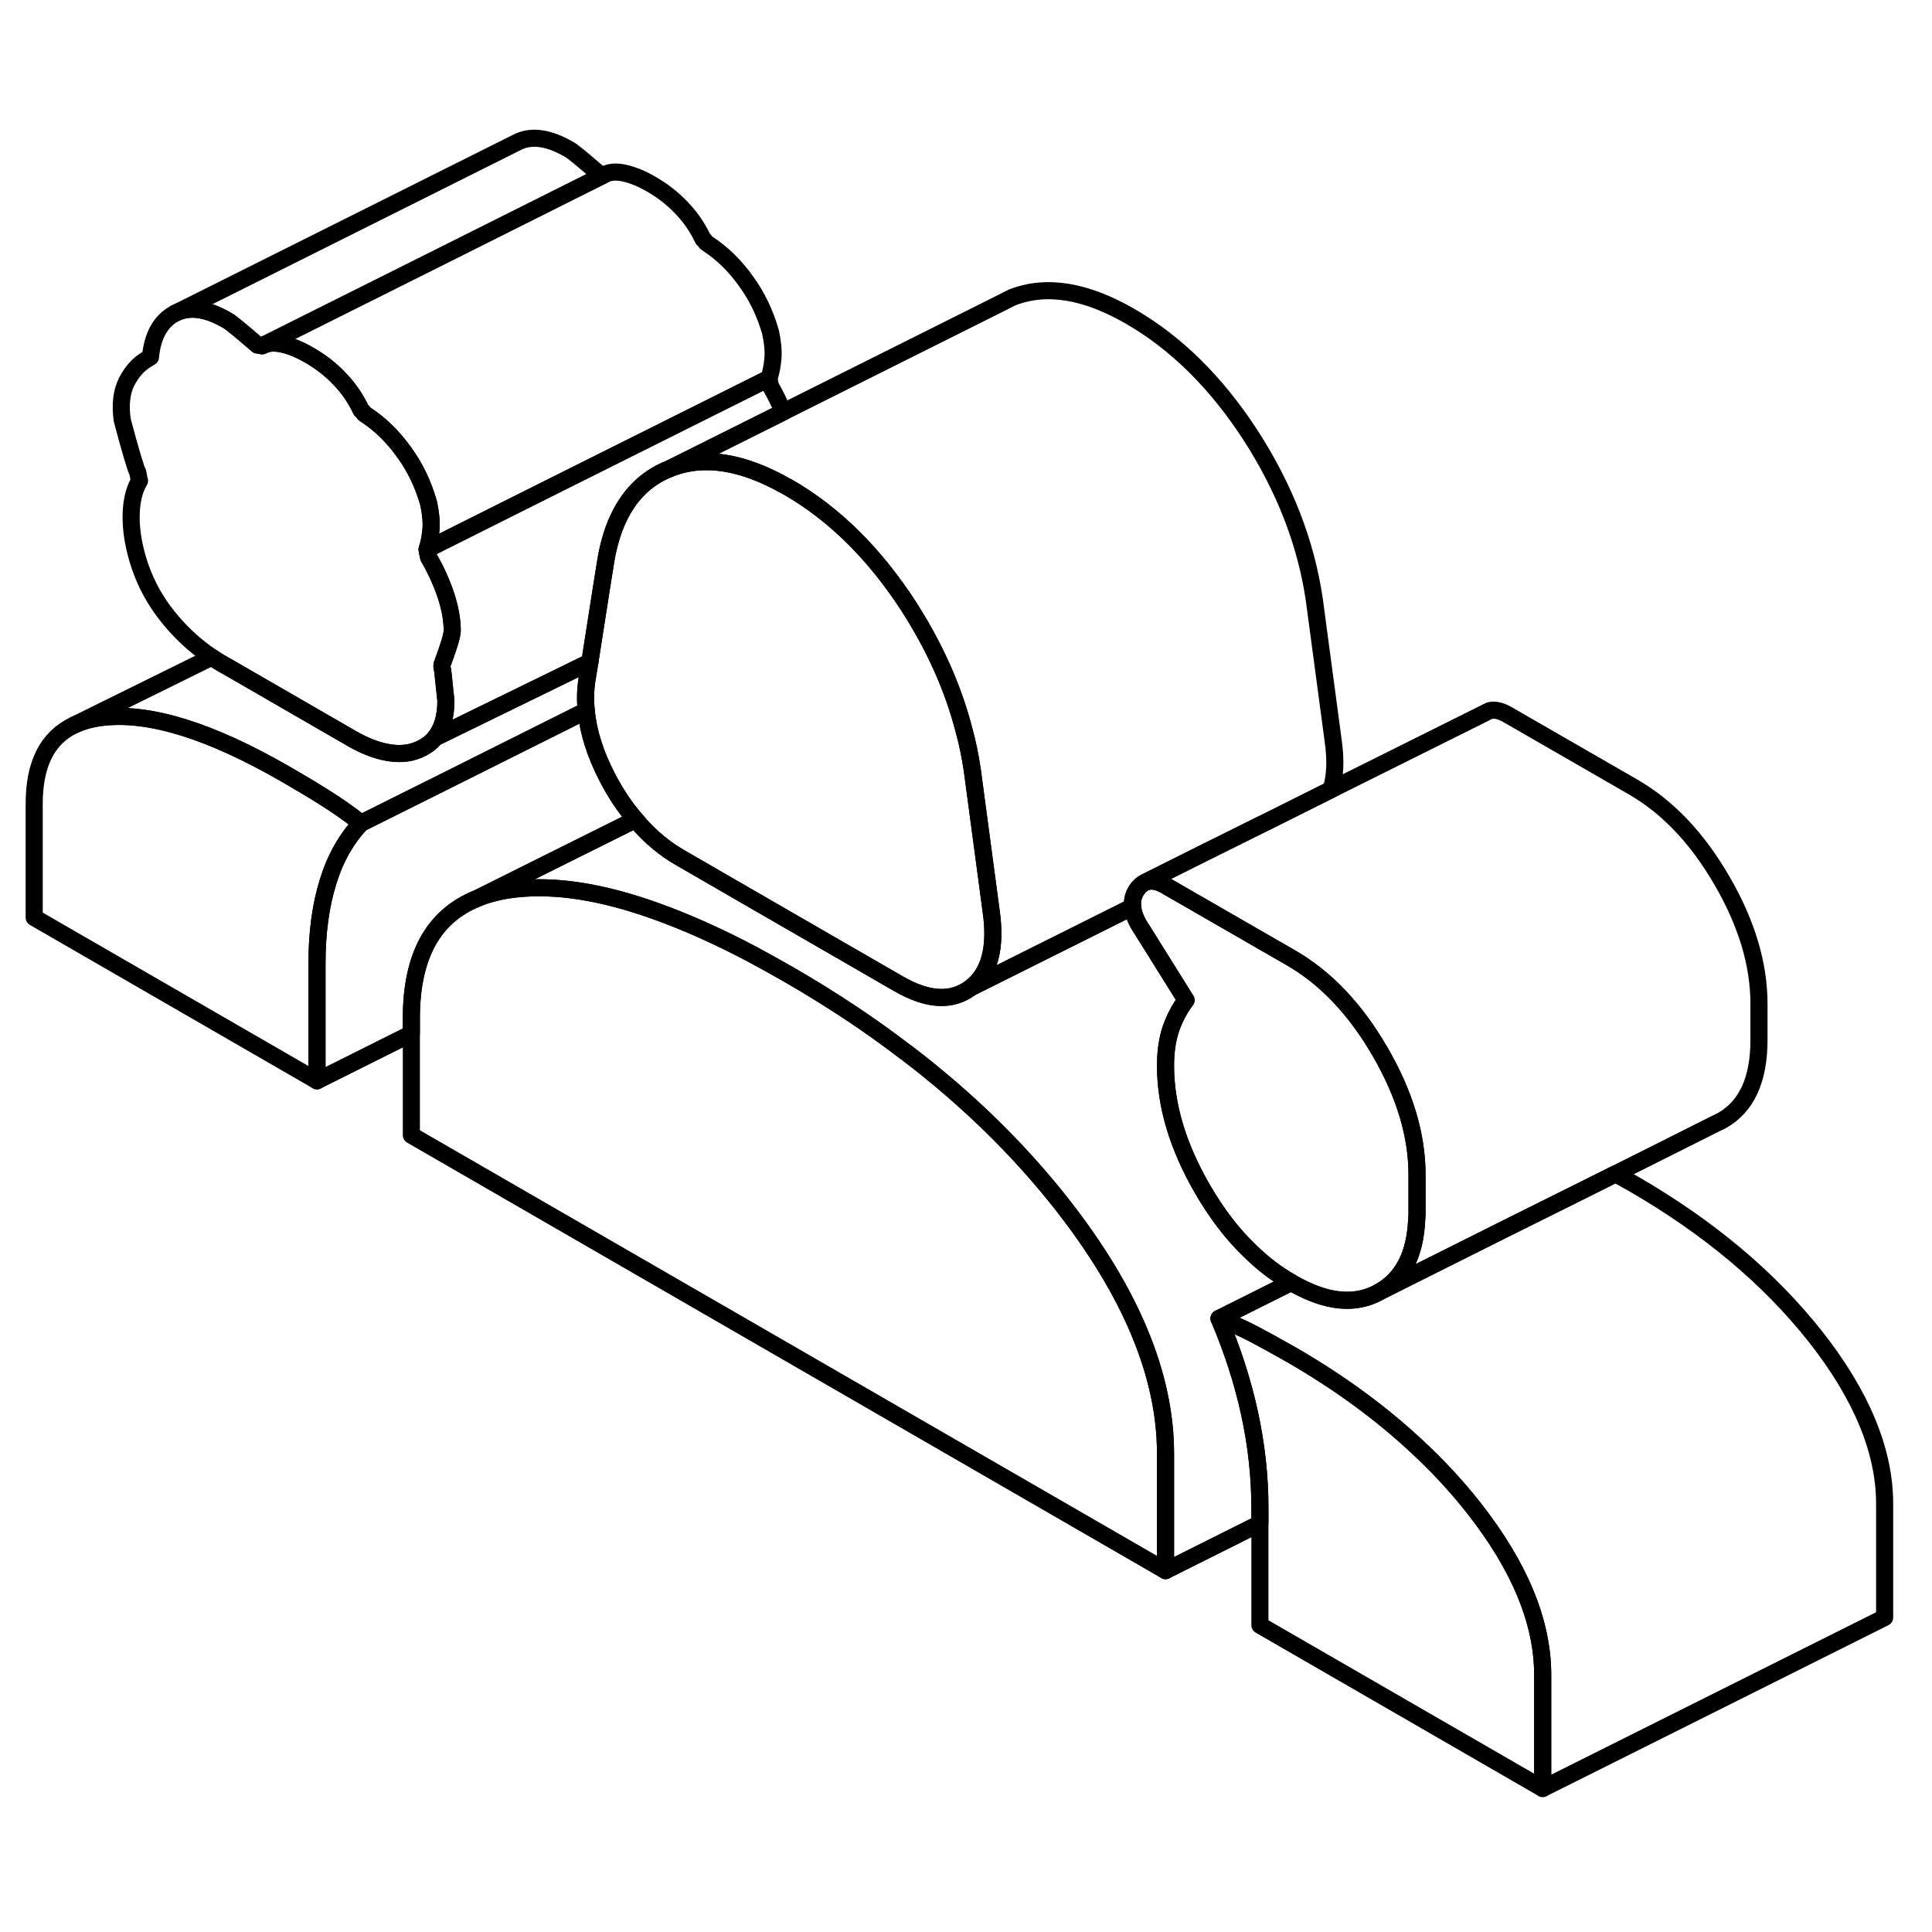<svg width="48" height="48" viewBox="0 0 113 102" fill="none" xmlns="http://www.w3.org/2000/svg" stroke-width="1px"
     stroke-linecap="round" stroke-linejoin="round">
    <path d="M19 41.156C18.27 40.696 17.5 40.236 16.7 39.776C12.35 37.266 8.81 36.156 6.09 36.446C5.41 36.516 4.82 36.676 4.32 36.916C2.77 37.656 2 39.186 2 41.516V48.166L18.54 57.716V50.856C18.54 49.026 18.76 47.436 19.19 46.066C19.61 44.696 20.26 43.556 21.12 42.646C20.44 42.116 19.74 41.616 19 41.156Z" stroke="currentColor" stroke-linejoin="round"/>
    <path d="M25.89 33.696L26.08 35.486C26.08 36.406 25.87 37.126 25.45 37.646C25.2 37.956 24.87 38.186 24.47 38.356C23.9 38.596 23.26 38.636 22.55 38.486C21.94 38.366 21.27 38.096 20.56 37.686L13.39 33.546C13.04 33.356 12.7 33.156 12.38 32.936C11.4 32.276 10.52 31.466 9.76 30.496C8.75 29.216 8.09 27.746 7.79 26.086C7.67 25.386 7.64 24.736 7.7 24.136C7.76 23.536 7.91 23.036 8.16 22.616C8.14 22.566 8.11 22.416 8.06 22.136C7.94 21.926 7.64 20.906 7.15 19.076C7.02 18.156 7.11 17.406 7.42 16.806C7.73 16.206 8.13 15.776 8.62 15.496L8.8 15.386C8.92 14.126 9.4 13.276 10.22 12.836C11.05 12.396 12.08 12.536 13.3 13.246C13.49 13.346 14.07 13.826 15.05 14.676L15.33 14.726L15.48 14.656C15.76 14.546 16.11 14.536 16.52 14.626C17.01 14.736 17.53 14.946 18.08 15.266C18.76 15.656 19.35 16.116 19.87 16.666C20.4 17.216 20.81 17.826 21.12 18.486C21.18 18.526 21.22 18.566 21.25 18.626C21.28 18.676 21.33 18.716 21.39 18.756C22.25 19.316 23 20.056 23.64 20.956C24.29 21.846 24.76 22.846 25.07 23.936C25.19 24.496 25.24 24.996 25.21 25.436C25.17 25.876 25.1 26.276 24.98 26.626C24.98 26.636 24.98 26.646 24.99 26.666C24.99 26.746 25.02 26.886 25.07 27.096C25.5 27.836 25.83 28.576 26.08 29.316C26.32 30.056 26.45 30.746 26.45 31.376C26.45 31.656 26.26 32.286 25.89 33.276C25.83 33.376 25.83 33.516 25.89 33.696Z" stroke="currentColor" stroke-linejoin="round"/>
    <path d="M68.17 79.516V86.366L24.06 60.896V54.046C24.06 50.426 25.33 48.096 27.89 47.056L27.98 47.016C28.63 46.756 29.36 46.586 30.17 46.496C32.5 46.236 35.24 46.666 38.38 47.796C40.14 48.426 42.04 49.276 44.06 50.346C44.73 50.706 45.41 51.086 46.11 51.486C48.59 52.916 50.89 54.436 53 56.056H53.01C56.55 58.756 59.58 61.716 62.11 64.936C66.15 70.086 68.17 74.946 68.17 79.516Z" stroke="currentColor" stroke-linejoin="round"/>
    <path d="M77.85 40.686L73.91 42.656H73.9L70.58 44.306L66.98 46.106C66.79 46.196 66.62 46.346 66.47 46.576C66.28 46.866 66.21 47.186 66.25 47.536L56.78 52.266C57.88 51.426 58.28 49.926 57.97 47.786L56.87 39.556C56.75 38.746 56.59 37.946 56.37 37.156C55.73 34.696 54.65 32.306 53.15 29.966C51.15 26.886 48.81 24.566 46.11 23.006C46.08 22.986 46.04 22.966 46.01 22.956C43.42 21.476 41.14 21.126 39.18 21.906L45.81 18.596L58.33 12.336L59.18 11.906C61.17 11.116 63.48 11.486 66.11 13.006C68.81 14.566 71.15 16.886 73.15 19.966C75.14 23.056 76.38 26.246 76.87 29.556L77.97 37.786C78.14 38.946 78.1 39.916 77.85 40.686Z" stroke="currentColor" stroke-linejoin="round"/>
    <path d="M56.78 52.266C55.67 53.106 54.26 53.026 52.55 52.036L44.06 47.136L39.77 44.656C39.34 44.406 38.93 44.126 38.54 43.806C38.05 43.406 37.59 42.946 37.17 42.436C36.56 41.736 36.02 40.926 35.54 40.006C34.82 38.626 34.4 37.306 34.29 36.066C34.22 35.406 34.24 34.766 34.35 34.146L34.5 33.226L35.17 28.936L35.45 27.186C35.59 26.406 35.79 25.706 36.05 25.086C36.71 23.526 37.75 22.466 39.18 21.906C41.14 21.126 43.42 21.476 46.01 22.956C46.04 22.966 46.08 22.986 46.11 23.006C48.81 24.566 51.15 26.886 53.15 29.966C54.65 32.306 55.73 34.696 56.37 37.156C56.59 37.946 56.75 38.746 56.87 39.556L57.97 47.786C58.28 49.926 57.88 51.426 56.78 52.266Z" stroke="currentColor" stroke-linejoin="round"/>
    <path d="M45.81 18.596L39.18 21.907C37.75 22.466 36.71 23.526 36.05 25.087C35.79 25.706 35.59 26.407 35.45 27.186L35.17 28.936L34.5 33.227L25.45 37.647C25.87 37.127 26.08 36.407 26.08 35.486L25.89 33.697C25.83 33.517 25.83 33.377 25.89 33.276C26.26 32.286 26.45 31.657 26.45 31.377C26.45 30.747 26.32 30.056 26.08 29.317C25.83 28.576 25.5 27.837 25.07 27.096C25.02 26.887 24.99 26.747 24.99 26.666C24.98 26.646 24.98 26.637 24.98 26.627L32.37 22.927L44.98 16.627C44.98 16.697 45.01 16.857 45.07 17.096C45.36 17.596 45.6 18.096 45.81 18.596Z" stroke="currentColor" stroke-linejoin="round"/>
    <path d="M35.33 4.726L27.12 8.836L15.48 14.656L15.33 14.726L15.05 14.676C14.07 13.826 13.49 13.346 13.3 13.246C12.08 12.536 11.05 12.396 10.22 12.836L30.22 2.836C31.05 2.396 32.08 2.536 33.3 3.246C33.49 3.346 34.07 3.826 35.05 4.676L35.33 4.726Z" stroke="currentColor" stroke-linejoin="round"/>
    <path d="M34.35 34.147C34.24 34.767 34.22 35.407 34.29 36.066L25.75 40.337L21.12 42.647C20.44 42.117 19.74 41.617 19 41.157C18.27 40.697 17.5 40.236 16.7 39.776C12.35 37.267 8.81 36.157 6.09 36.447C5.41 36.517 4.82 36.676 4.32 36.916L12.38 32.937C12.7 33.157 13.04 33.356 13.39 33.547L20.56 37.687C21.27 38.096 21.94 38.367 22.55 38.486C23.26 38.636 23.9 38.596 24.47 38.356C24.87 38.187 25.2 37.956 25.45 37.647L34.5 33.227L34.35 34.147Z" stroke="currentColor" stroke-linejoin="round"/>
    <path d="M37.17 42.436L32.99 44.516L27.98 47.016L27.89 47.056C25.33 48.096 24.06 50.426 24.06 54.046V54.956L18.54 57.716V50.856C18.54 49.026 18.76 47.436 19.19 46.066C19.61 44.696 20.26 43.556 21.12 42.646L25.75 40.336L34.29 36.066C34.4 37.306 34.82 38.626 35.54 40.006C36.02 40.926 36.56 41.736 37.17 42.436Z" stroke="currentColor" stroke-linejoin="round"/>
    <path d="M82.88 63.216V65.326C82.88 65.496 82.88 65.666 82.86 65.836C82.77 67.876 82.05 69.276 80.72 70.036C79.9 70.516 78.98 70.656 77.96 70.476C77.2 70.336 76.4 70.016 75.53 69.516C75.53 69.516 75.52 69.516 75.52 69.506C74.66 69.016 73.86 68.406 73.11 67.666C72.08 66.686 71.16 65.476 70.33 64.046C68.89 61.556 68.17 59.156 68.17 56.836C68.17 55.996 68.28 55.266 68.49 54.656C68.71 54.036 69 53.486 69.37 52.996L66.79 48.866C66.46 48.386 66.28 47.936 66.25 47.536C66.21 47.186 66.28 46.866 66.47 46.576C66.62 46.346 66.79 46.196 66.98 46.106C67.31 45.966 67.71 46.026 68.17 46.296L68.43 46.446L75.53 50.536C77.55 51.706 79.28 53.526 80.72 56.016C82.16 58.496 82.88 60.896 82.88 63.216Z" stroke="currentColor" stroke-linejoin="round"/>
    <path d="M102.88 53.216V55.326C102.88 57.646 102.16 59.216 100.72 60.036L100.27 60.256L94.49 63.156L92.29 64.256L87.87 66.456L80.72 70.036C82.05 69.276 82.77 67.876 82.86 65.836C82.88 65.666 82.88 65.496 82.88 65.326V63.216C82.88 60.896 82.16 58.496 80.72 56.016C79.28 53.526 77.55 51.706 75.53 50.536L68.43 46.446L68.17 46.296C67.71 46.026 67.31 45.966 66.98 46.106L70.58 44.306L73.9 42.656H73.91L77.85 40.686L86.78 36.236L87.12 36.066C87.42 35.986 87.77 36.066 88.17 36.296L95.53 40.536C97.55 41.706 99.28 43.526 100.72 46.016C102.16 48.496 102.88 50.896 102.88 53.216Z" stroke="currentColor" stroke-linejoin="round"/>
    <path d="M73.09 77.186C73.49 79.037 73.69 80.867 73.69 82.697V83.606L68.17 86.367V79.516C68.17 74.947 66.15 70.087 62.11 64.936C59.58 61.717 56.55 58.757 53.01 56.066H53C50.89 54.437 48.59 52.916 46.11 51.486C45.41 51.087 44.73 50.706 44.06 50.346C42.04 49.276 40.14 48.426 38.38 47.797C35.24 46.666 32.5 46.236 30.17 46.496C29.36 46.587 28.63 46.757 27.98 47.017L32.99 44.517L37.17 42.437C37.59 42.947 38.05 43.407 38.54 43.806C38.93 44.127 39.34 44.407 39.77 44.657L44.06 47.136L52.55 52.036C54.26 53.026 55.67 53.106 56.78 52.267L66.25 47.536C66.28 47.937 66.46 48.386 66.79 48.867L69.37 52.996C69 53.486 68.71 54.036 68.49 54.657C68.28 55.267 68.17 55.996 68.17 56.837C68.17 59.157 68.89 61.556 70.33 64.046C71.16 65.477 72.08 66.686 73.11 67.666C73.86 68.406 74.66 69.016 75.52 69.507L71.3 71.617C72.09 73.477 72.69 75.337 73.09 77.186Z" stroke="currentColor" stroke-linejoin="round"/>
    <path d="M90.23 92.456V99.106L73.69 89.556V82.696C73.69 80.866 73.49 79.036 73.09 77.186C72.69 75.336 72.09 73.476 71.3 71.616C71.97 71.866 72.66 72.176 73.37 72.546C74.07 72.916 74.79 73.316 75.53 73.736C78.3 75.336 80.72 77.106 82.81 79.046C84.06 80.196 85.18 81.406 86.19 82.686C88.88 86.106 90.23 89.366 90.23 92.456Z" stroke="currentColor" stroke-linejoin="round"/>
    <path d="M110.23 82.456V89.106L90.23 99.106V92.456C90.23 89.366 88.88 86.106 86.19 82.686C85.18 81.406 84.06 80.196 82.81 79.046C80.72 77.106 78.3 75.336 75.53 73.736C74.79 73.316 74.07 72.916 73.37 72.546C72.66 72.176 71.97 71.866 71.3 71.616L75.52 69.506L75.53 69.516C76.4 70.016 77.2 70.336 77.96 70.476C78.98 70.656 79.9 70.516 80.72 70.036L87.87 66.456L92.29 64.256L94.49 63.156C94.83 63.346 95.18 63.536 95.53 63.736C99.94 66.286 103.49 69.266 106.19 72.686C108.88 76.106 110.23 79.366 110.23 82.456Z" stroke="currentColor" stroke-linejoin="round"/>
    <path d="M45.21 15.437C45.17 15.877 45.1 16.276 44.98 16.627L32.37 22.927L24.98 26.627C25.1 26.276 25.17 25.877 25.21 25.436C25.24 24.997 25.19 24.497 25.07 23.936C24.76 22.846 24.29 21.846 23.64 20.956C23 20.056 22.25 19.317 21.39 18.756C21.33 18.716 21.28 18.677 21.25 18.627C21.22 18.567 21.18 18.526 21.12 18.486C20.81 17.826 20.4 17.216 19.87 16.666C19.35 16.116 18.76 15.656 18.08 15.267C17.53 14.947 17.01 14.736 16.52 14.627C16.11 14.537 15.76 14.546 15.48 14.656L27.12 8.836L35.33 4.726C35.63 4.556 36.03 4.516 36.52 4.626C37.01 4.736 37.53 4.946 38.08 5.266C38.76 5.656 39.35 6.116 39.87 6.666C40.4 7.216 40.81 7.826 41.12 8.486C41.18 8.526 41.22 8.566 41.25 8.626C41.28 8.676 41.33 8.716 41.39 8.756C42.25 9.316 43 10.056 43.64 10.957C44.29 11.847 44.76 12.847 45.07 13.937C45.19 14.496 45.24 14.996 45.21 15.437Z" stroke="currentColor" stroke-linejoin="round"/>
</svg>